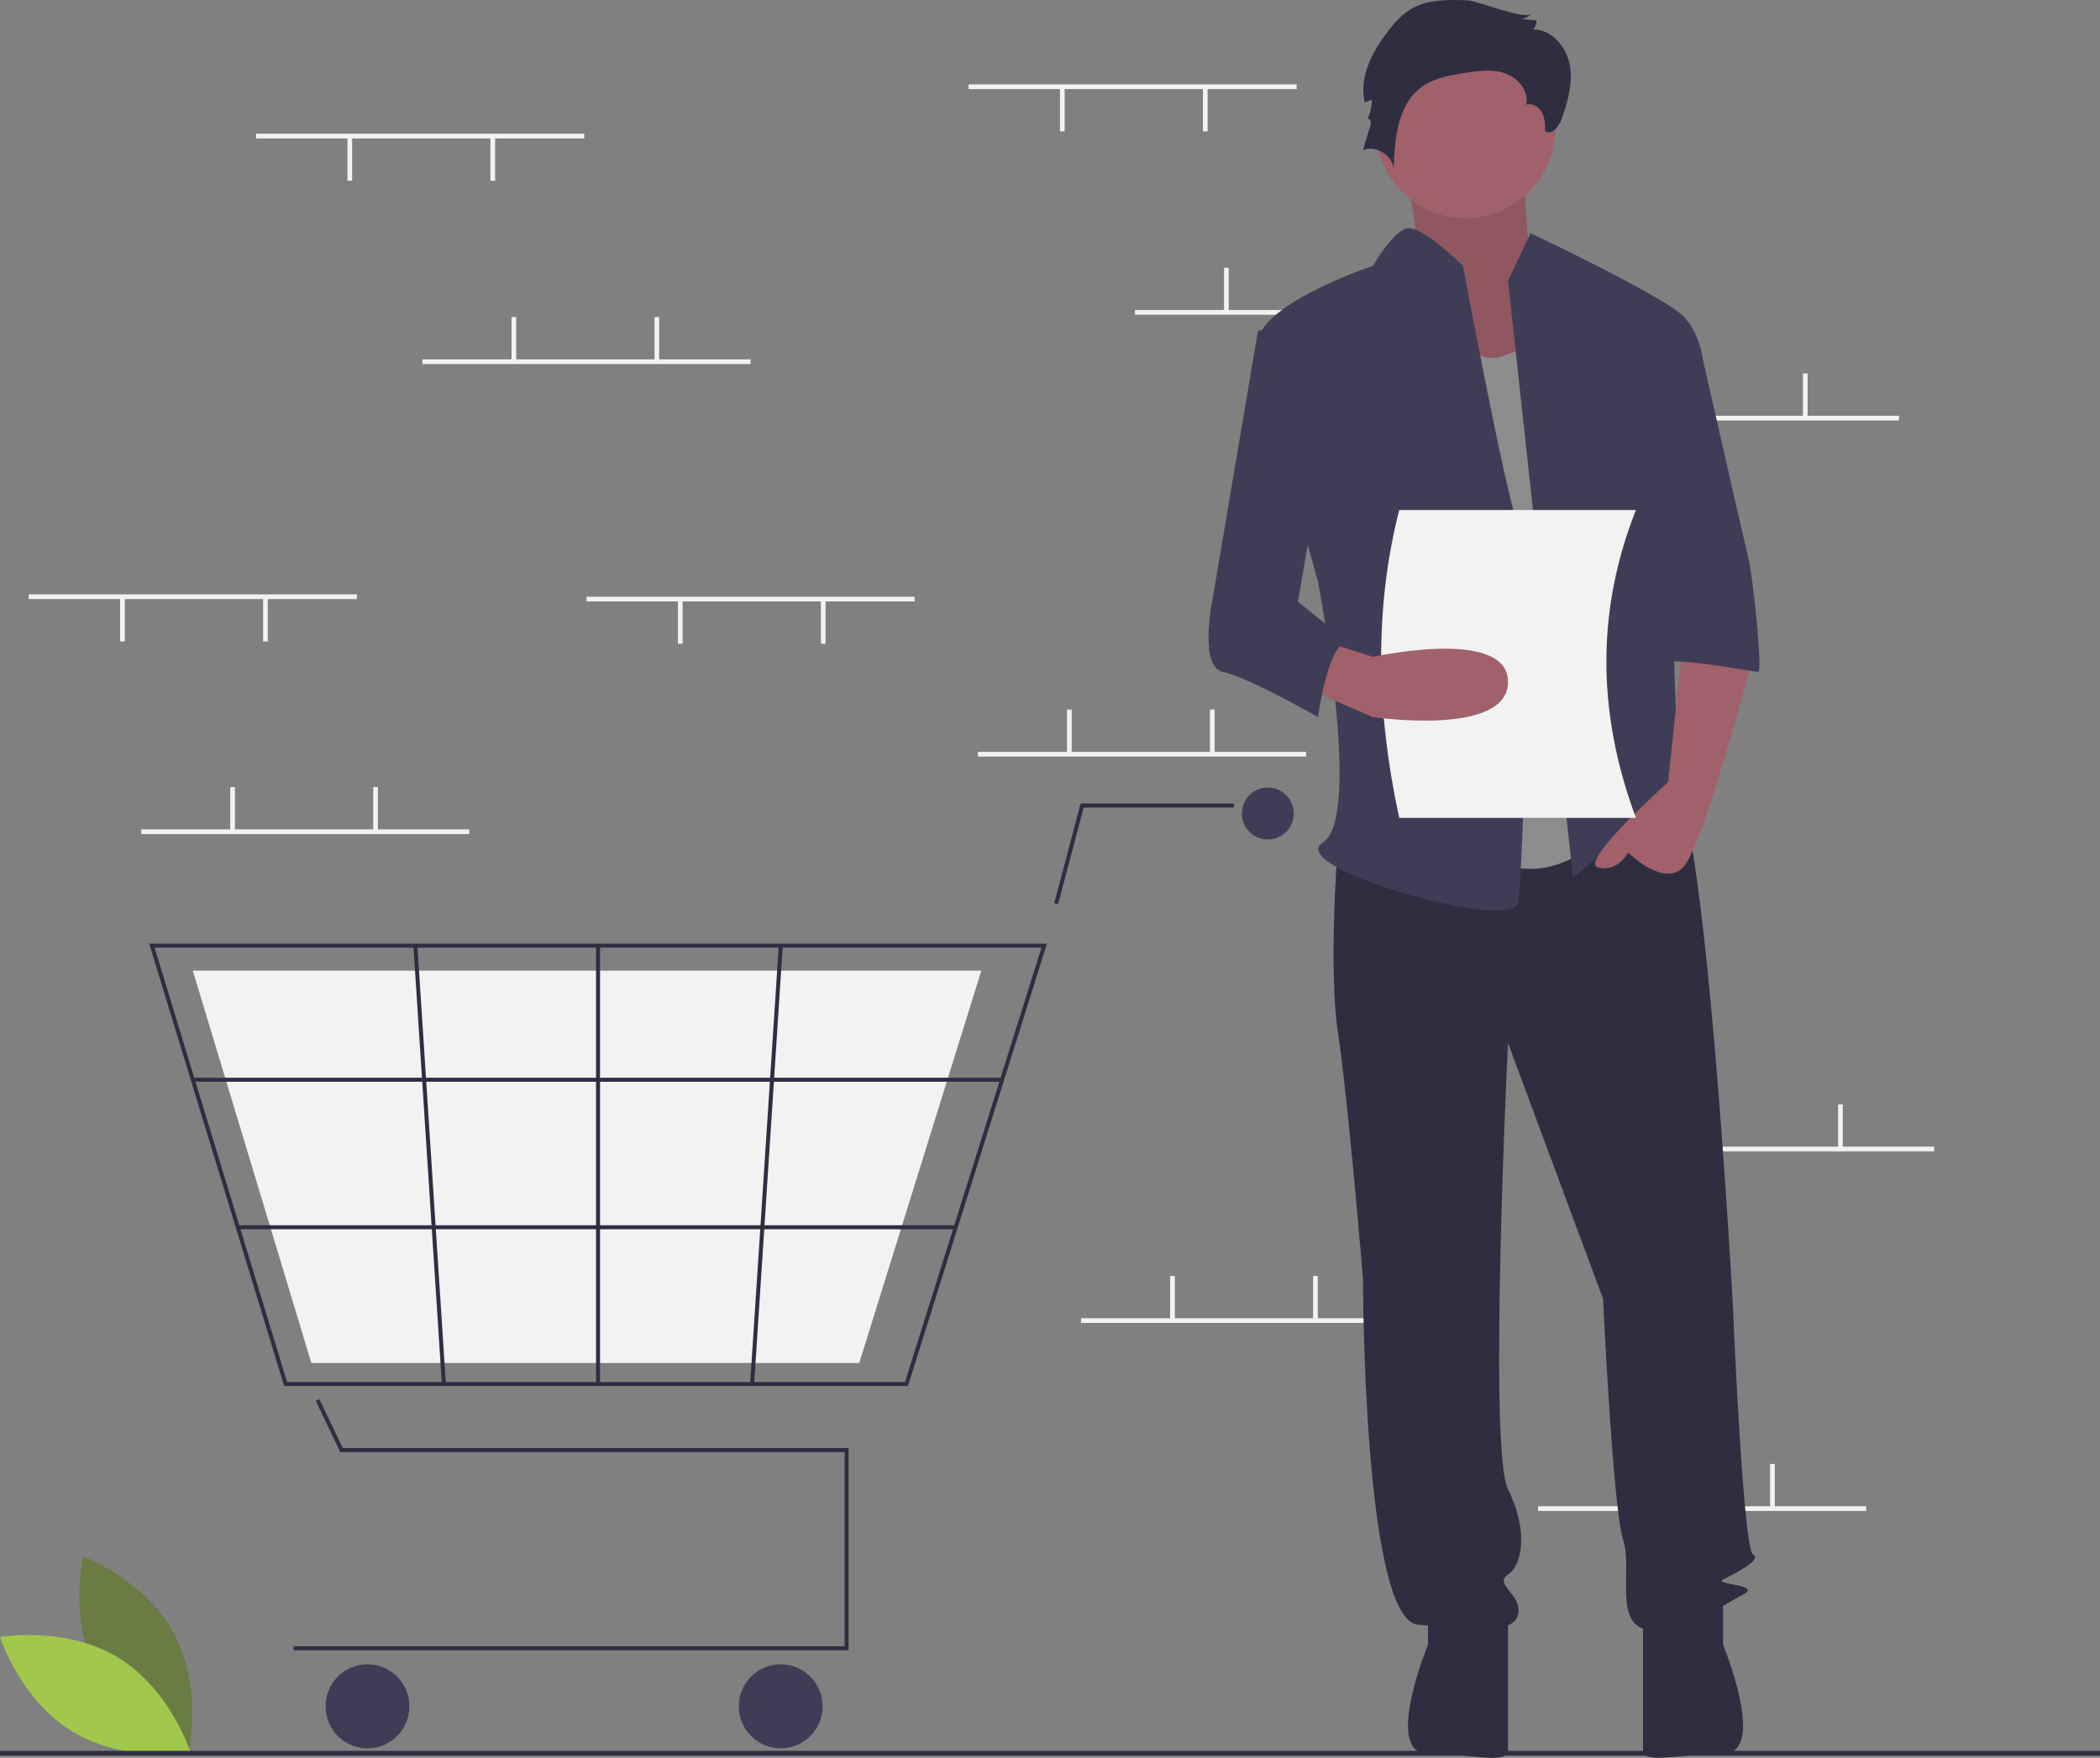 <svg width="307" height="257" viewBox="0 0 307 257" fill="none" xmlns="http://www.w3.org/2000/svg">
<rect x="0" y="0" width="307" height="257" fill="#808080" stroke="none"/>
<g clip-path="url(#clip0)">
<path d="M14.265 244.894C18.524 252.813 27.561 256.213 27.561 256.213C27.561 256.213 29.695 246.773 25.437 238.853C21.178 230.934 12.14 227.534 12.14 227.534C12.14 227.534 10.007 236.974 14.265 244.894Z" fill="#6A7B43"/>
<path d="M17.192 242.288C24.88 246.927 27.841 256.14 27.841 256.14C27.841 256.14 18.337 257.833 10.649 253.194C2.961 248.556 0 239.343 0 239.343C0 239.343 9.504 237.65 17.192 242.288Z" fill="#A1C84D"/>
<path d="M189.562 12.338H141.593V13.025H189.562V12.338Z" fill="#F2F2F2"/>
<path d="M176.542 12.853H175.856V19.21H176.542V12.853Z" fill="#F2F2F2"/>
<path d="M155.641 12.853H154.956V19.21H155.641V12.853Z" fill="#F2F2F2"/>
<path d="M213.889 45.323H165.92V46.01H213.889V45.323Z" fill="#F2F2F2"/>
<path d="M179.625 39.138H178.94V45.495H179.625V39.138Z" fill="#F2F2F2"/>
<path d="M200.526 39.138H199.841V45.495H200.526V39.138Z" fill="#F2F2F2"/>
<path d="M277.619 60.785H229.65V61.472H277.619V60.785Z" fill="#F2F2F2"/>
<path d="M243.355 54.6H242.67V60.957H243.355V54.6Z" fill="#F2F2F2"/>
<path d="M264.256 54.6H263.571V60.957H264.256V54.6Z" fill="#F2F2F2"/>
<path d="M272.822 220.213H224.853V220.901H272.822V220.213Z" fill="#F2F2F2"/>
<path d="M238.558 214.029H237.873V220.385H238.558V214.029Z" fill="#F2F2F2"/>
<path d="M259.459 214.029H258.774V220.385H259.459V214.029Z" fill="#F2F2F2"/>
<path d="M190.932 109.919H142.964V110.606H190.932V109.919Z" fill="#F2F2F2"/>
<path d="M156.669 103.734H155.984V110.091H156.669V103.734Z" fill="#F2F2F2"/>
<path d="M177.57 103.734H176.884V110.091H177.57V103.734Z" fill="#F2F2F2"/>
<path d="M206.008 192.726H158.039V193.413H206.008V192.726Z" fill="#F2F2F2"/>
<path d="M171.745 186.541H171.06V192.897H171.745V186.541Z" fill="#F2F2F2"/>
<path d="M192.645 186.541H191.96V192.897H192.645V186.541Z" fill="#F2F2F2"/>
<path d="M282.758 167.643H234.789V168.33H282.758V167.643Z" fill="#F2F2F2"/>
<path d="M248.495 161.458H247.809V167.815H248.495V161.458Z" fill="#F2F2F2"/>
<path d="M269.395 161.458H268.71V167.815H269.395V161.458Z" fill="#F2F2F2"/>
<path d="M124.054 241.268H42.923V240.682H123.47V212.295H49.744L46.162 204.812L46.688 204.559L50.111 211.709H124.054V241.268Z" fill="#2F2E41"/>
<path d="M53.721 255.608C57.106 255.608 59.85 252.856 59.85 249.462C59.85 246.068 57.106 243.316 53.721 243.316C50.336 243.316 47.593 246.068 47.593 249.462C47.593 252.856 50.336 255.608 53.721 255.608Z" fill="#3F3D56"/>
<path d="M114.132 255.608C117.516 255.608 120.26 252.856 120.26 249.462C120.26 246.068 117.516 243.316 114.132 243.316C110.747 243.316 108.003 246.068 108.003 249.462C108.003 252.856 110.747 255.608 114.132 255.608Z" fill="#3F3D56"/>
<path d="M185.34 122.741C187.435 122.741 189.134 121.038 189.134 118.937C189.134 116.836 187.435 115.132 185.34 115.132C183.245 115.132 181.546 116.836 181.546 118.937C181.546 121.038 183.245 122.741 185.34 122.741Z" fill="#3F3D56"/>
<path d="M132.731 202.637H41.54L21.808 137.96H153.052L152.933 138.34L132.731 202.637ZM41.972 202.052H132.303L152.256 138.545H22.597L41.972 202.052Z" fill="#2F2E41"/>
<path d="M125.613 199.271H45.516L28.185 141.91H143.461L143.356 142.248L125.613 199.271Z" fill="#F2F2F2"/>
<path d="M154.687 132.181L154.123 132.031L157.974 117.473H180.379V118.059H158.424L154.687 132.181Z" fill="#2F2E41"/>
<path d="M146.494 157.568H28.184V158.153H146.494V157.568Z" fill="#2F2E41"/>
<path d="M139.718 179.132H34.763V179.717H139.718V179.132Z" fill="#2F2E41"/>
<path d="M87.72 138.252H87.136V202.344H87.72V138.252Z" fill="#2F2E41"/>
<path d="M113.852 138.234L109.663 202.324L110.245 202.362L114.435 138.272L113.852 138.234Z" fill="#2F2E41"/>
<path d="M61.017 138.233L60.434 138.271L64.599 202.363L65.182 202.325L61.017 138.233Z" fill="#2F2E41"/>
<path d="M307 255.979H0V256.666H307V255.979Z" fill="#2F2E41"/>
<path d="M204.008 21.26C204.008 21.26 209.017 35.556 205.934 37.755C202.852 39.955 216.337 57.916 216.337 57.916L232.519 53.517L223.658 38.489C223.658 38.489 222.502 23.46 222.502 21.26C222.502 19.061 204.008 21.26 204.008 21.26Z" fill="#A0616A"/>
<path opacity="0.1" d="M204.008 21.26C204.008 21.26 209.017 35.556 205.934 37.755C202.852 39.955 216.337 57.916 216.337 57.916L232.519 53.517L223.658 38.489C223.658 38.489 222.502 23.46 222.502 21.26C222.502 19.061 204.008 21.26 204.008 21.26Z" fill="black"/>
<path d="M195.601 123.163C195.601 123.163 194.139 141.491 195.601 151.022C197.063 160.552 199.256 186.944 199.256 186.944C199.256 186.944 199.256 236.796 207.298 237.529C215.339 238.262 221.188 238.996 221.919 236.063C222.65 233.131 218.264 231.664 220.457 230.198C222.65 228.732 223.381 223.6 220.457 217.735C217.533 211.87 220.457 152.488 220.457 152.488L234.347 189.877C234.347 189.877 235.809 220.668 237.271 225.066C238.733 229.465 235.809 237.529 240.927 238.262C246.044 238.996 251.892 234.597 254.817 233.131C257.741 231.664 250.43 231.664 251.892 230.931C253.355 230.198 257.741 227.999 256.279 227.266C254.817 226.533 253.355 191.343 253.355 191.343C253.355 191.343 249.334 116.199 244.216 113.266C239.099 110.334 235.809 115.385 235.809 115.385L195.601 123.163Z" fill="#2F2E41"/>
<path d="M208.76 234.597V240.462C208.76 240.462 202.18 256.405 208.76 256.405C215.339 256.405 220.457 258.057 220.457 255.857V236.063L208.76 234.597Z" fill="#2F2E41"/>
<path d="M251.893 234.587V240.451C251.893 240.451 258.472 256.394 251.893 256.394C245.313 256.394 240.196 258.046 240.196 255.847V236.053L251.893 234.587Z" fill="#2F2E41"/>
<path d="M214.243 31.89C221.51 31.89 227.402 25.982 227.402 18.694C227.402 11.406 221.51 5.498 214.243 5.498C206.975 5.498 201.084 11.406 201.084 18.694C201.084 25.982 206.975 31.89 214.243 31.89Z" fill="#A0616A"/>
<path d="M210.222 43.254C210.222 43.254 213.877 54.251 219.726 52.051L225.574 49.852L235.809 120.231C235.809 120.231 227.767 131.961 216.07 124.63C204.373 117.298 210.222 43.254 210.222 43.254Z" fill="#8C8C8C"/>
<path d="M220.457 41.054L223.747 34.09C223.747 34.09 243.12 43.254 246.044 46.186C248.968 49.119 248.968 53.517 248.968 53.517L243.851 71.845C243.851 71.845 245.313 112.167 245.313 113.633C245.313 115.099 250.43 123.163 246.775 120.231C243.12 117.298 242.389 114.366 239.464 118.765C236.54 123.163 229.961 128.295 229.961 128.295L220.457 41.054Z" fill="#3F3D56"/>
<path d="M246.044 93.839L243.851 114.366C243.851 114.366 230.692 126.096 233.616 126.829C236.54 127.562 238.002 124.63 238.002 124.63C238.002 124.63 243.12 129.761 246.044 126.829C248.968 123.896 256.279 96.038 256.279 96.038L246.044 93.839Z" fill="#A0616A"/>
<path d="M214.523 0.045C211.606 -0.06 208.484 -0.112 206.024 1.465C204.893 2.256 203.9 3.23 203.087 4.348C200.692 7.385 198.622 11.206 199.512 14.974L200.545 14.57C200.545 15.575 200.322 16.569 199.892 17.477C200.038 17.053 200.525 17.739 200.395 18.168L199.256 21.914C201.128 21.226 203.456 22.619 203.741 24.597C203.871 20.247 204.321 15.258 207.84 12.711C209.615 11.426 211.861 11.034 214.022 10.686C216.015 10.365 218.105 10.058 220.015 10.717C221.924 11.375 223.55 13.333 223.117 15.311C223.998 15.007 224.983 15.622 225.418 16.448C225.853 17.273 225.876 18.247 225.889 19.181C226.827 19.846 227.895 18.525 228.278 17.439C229.176 14.887 229.974 12.172 229.49 9.511C229.006 6.849 226.844 4.306 224.146 4.297C224.474 3.936 224.648 3.462 224.633 2.975L222.41 2.786C222.974 2.706 223.493 2.432 223.878 2.01C222.986 2.995 215.967 0.096 214.523 0.045Z" fill="#2F2E41"/>
<path d="M213.877 38.855C213.877 38.855 207.926 33.007 205.784 33.365C203.642 33.723 200.718 38.855 200.718 38.855C200.718 38.855 183.173 44.72 183.904 50.585C184.635 56.45 192.676 85.041 192.676 85.041C192.676 85.041 199.256 119.498 193.407 123.163C187.559 126.829 221.188 136.359 221.919 131.961C222.65 127.562 224.112 83.575 221.919 76.977C219.726 70.379 213.877 38.855 213.877 38.855Z" fill="#3F3D56"/>
<path d="M239.464 50.585H248.504C248.504 50.585 254.817 78.443 255.548 81.376C256.279 84.308 257.741 98.237 257.01 98.237C256.279 98.237 241.658 95.305 241.658 97.504L239.464 50.585Z" fill="#3F3D56"/>
<path d="M239.158 119.571H204.552C201.175 103.993 200.893 88.941 204.552 74.56H239.158C233.574 88.682 233.225 103.631 239.158 119.571Z" fill="#F2F2F2"/>
<path d="M190.483 100.437L200.718 104.836C200.718 104.836 220.457 107.768 220.457 99.704C220.457 91.639 200.718 96.038 200.718 96.038L194.138 93.928L190.483 100.437Z" fill="#A0616A"/>
<path d="M192.676 46.186L183.904 48.386L177.324 87.241C177.324 87.241 175.131 97.504 178.786 98.237C182.442 98.971 192.676 104.836 192.676 104.836C192.676 104.836 194.139 93.839 197.063 93.839L189.752 87.974L194.139 62.315L192.676 46.186Z" fill="#3F3D56"/>
<path d="M68.612 121.258H20.643V121.945H68.612V121.258Z" fill="#F2F2F2"/>
<path d="M34.349 115.073H33.663V121.43H34.349V115.073Z" fill="#F2F2F2"/>
<path d="M55.249 115.073H54.564V121.43H55.249V115.073Z" fill="#F2F2F2"/>
<path d="M85.401 19.553H37.432V20.241H85.401V19.553Z" fill="#F2F2F2"/>
<path d="M72.381 20.069H71.696V26.425H72.381V20.069Z" fill="#F2F2F2"/>
<path d="M51.48 20.069H50.795V26.425H51.48V20.069Z" fill="#F2F2F2"/>
<path d="M133.712 87.242H85.744V87.929H133.712V87.242Z" fill="#F2F2F2"/>
<path d="M120.692 87.757H120.007V94.114H120.692V87.757Z" fill="#F2F2F2"/>
<path d="M99.792 87.757H99.106V94.114H99.792V87.757Z" fill="#F2F2F2"/>
<path d="M52.166 86.898H4.197V87.585H52.166V86.898Z" fill="#F2F2F2"/>
<path d="M39.145 87.413H38.46V93.77H39.145V87.413Z" fill="#F2F2F2"/>
<path d="M18.245 87.413H17.559V93.77H18.245V87.413Z" fill="#F2F2F2"/>
<path d="M109.728 52.538H61.759V53.226H109.728V52.538Z" fill="#F2F2F2"/>
<path d="M75.465 46.354H74.779V52.71H75.465V46.354Z" fill="#F2F2F2"/>
<path d="M96.365 46.354H95.68V52.71H96.365V46.354Z" fill="#F2F2F2"/>
</g>
<defs>
<clipPath id="clip0">
<rect width="307" height="257" fill="white"/>
</clipPath>
</defs>
</svg>
